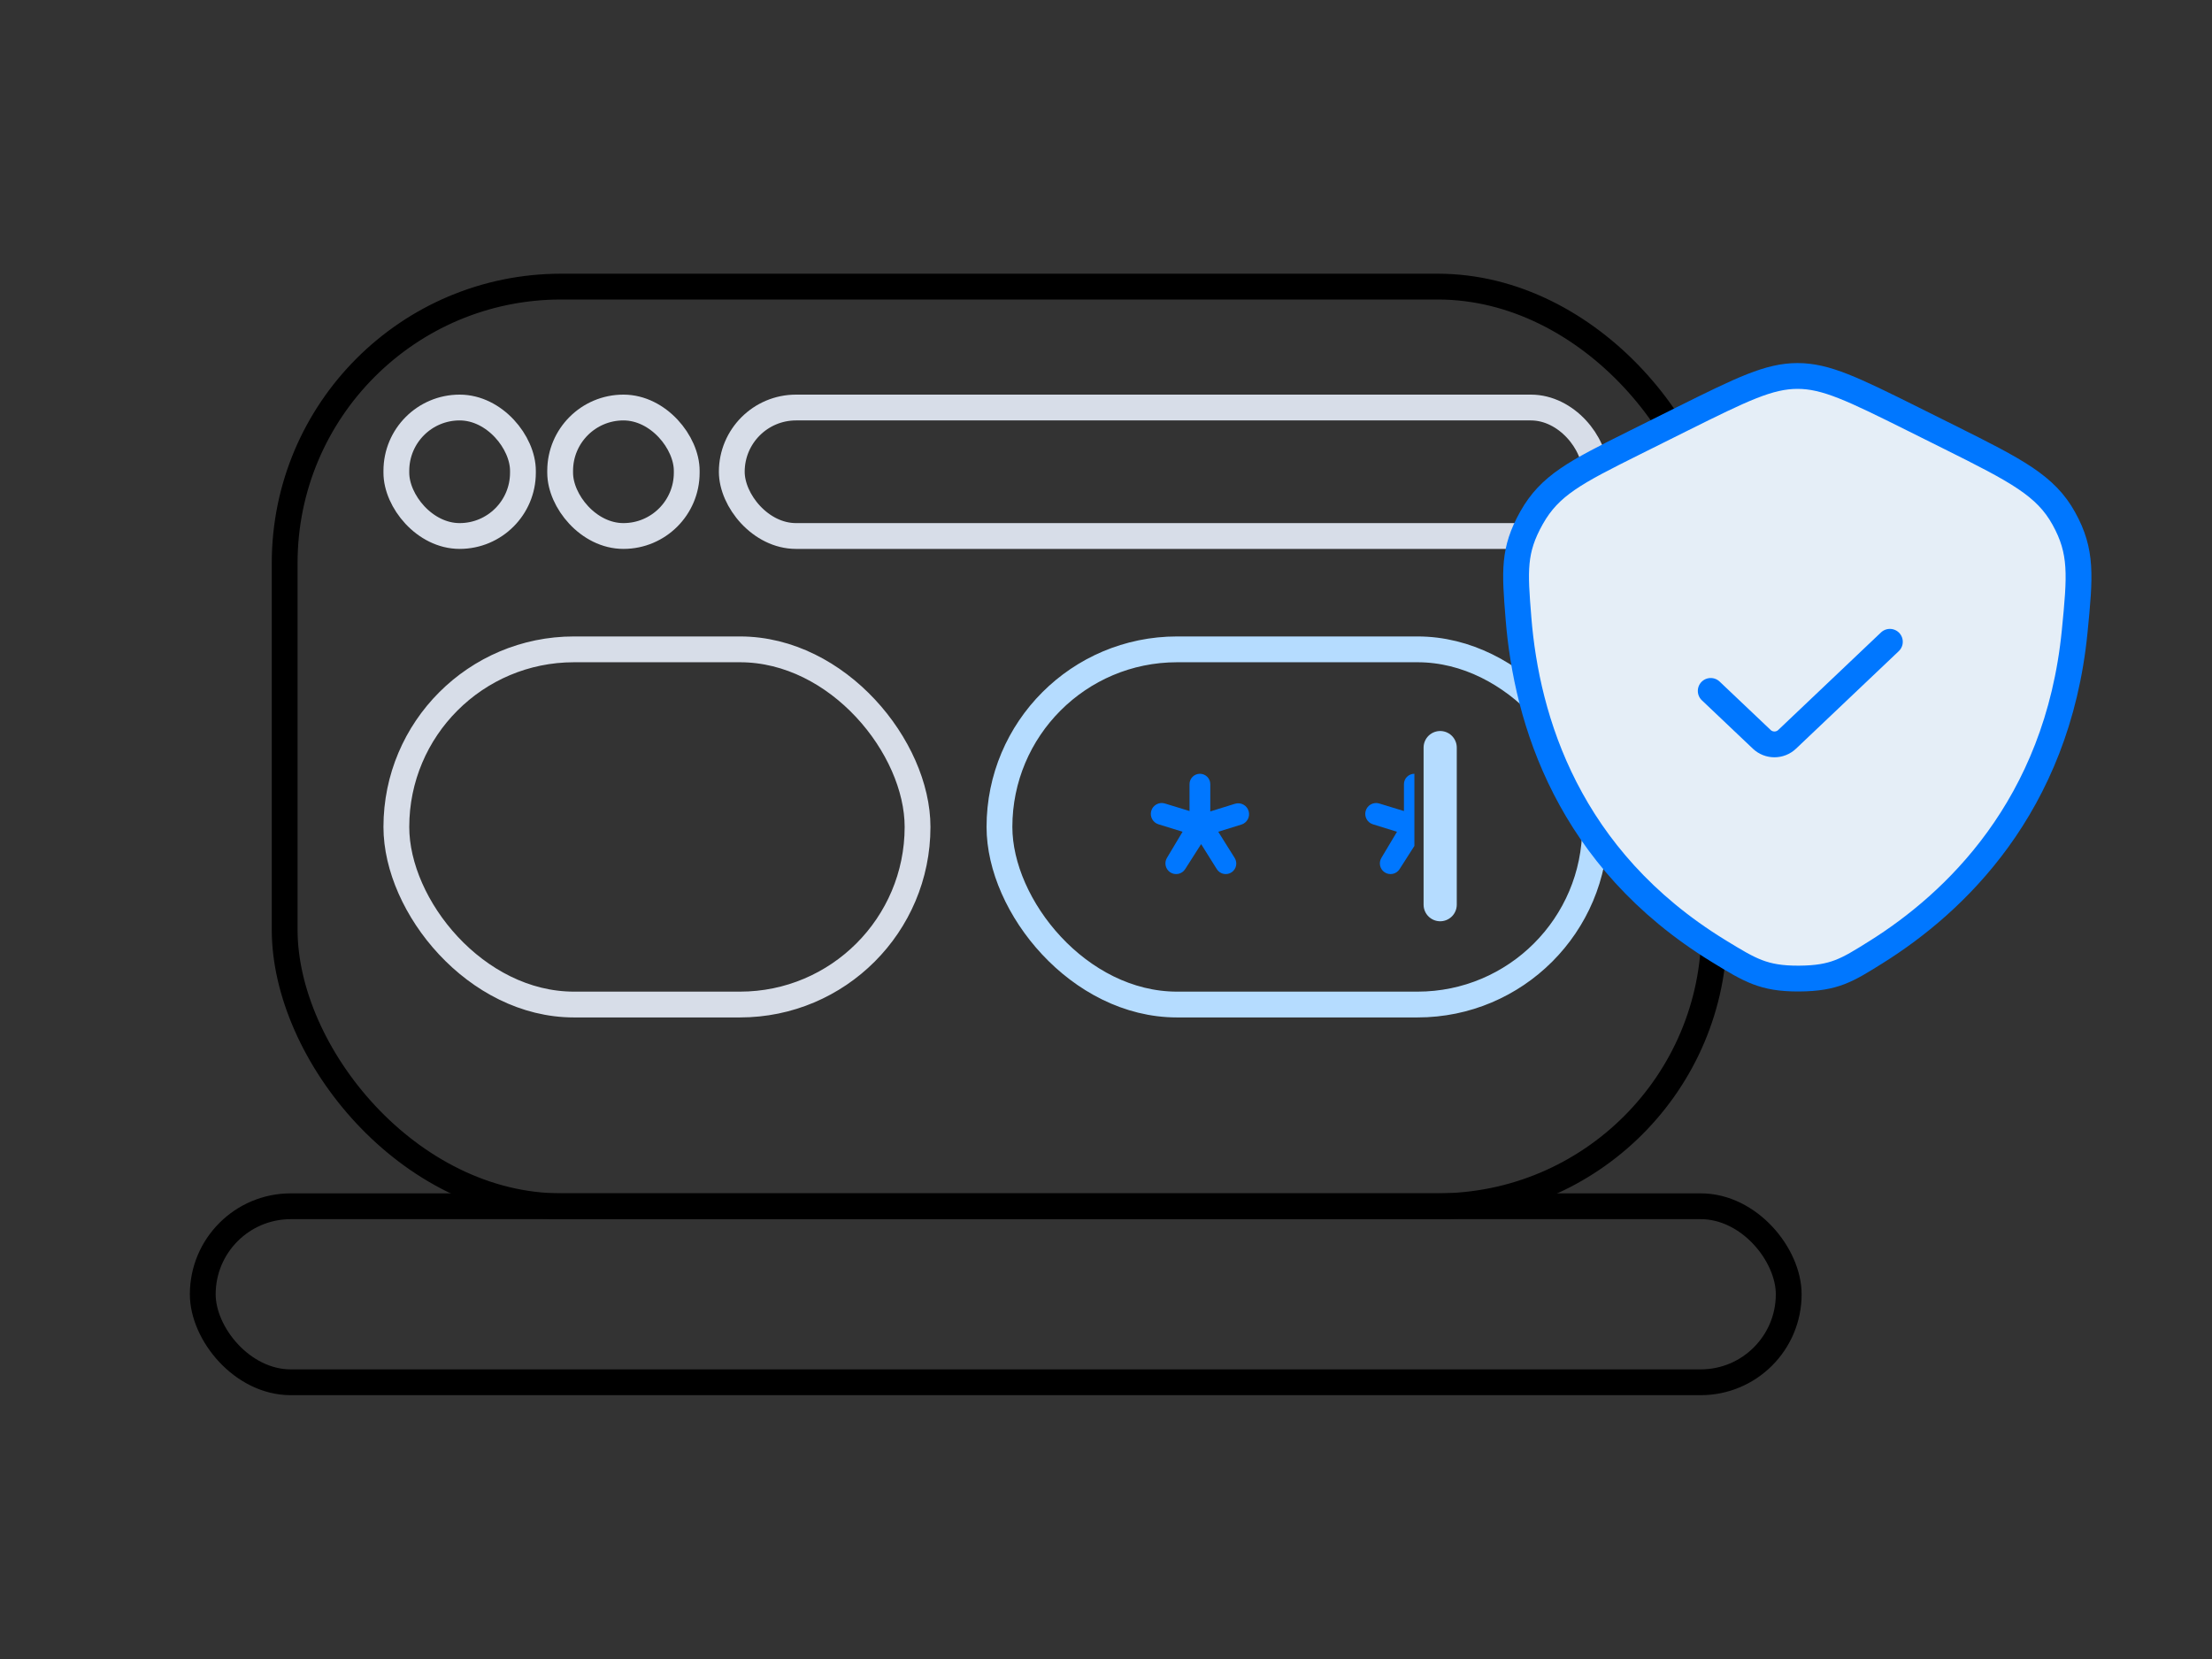 <svg width="120" height="90" viewBox="0 0 120 90" fill="none" xmlns="http://www.w3.org/2000/svg">
<rect x="0" y="0" width="120" height="90" fill="#333333" stroke="none"/>
<rect x="11" y="65.439" width="86.037" height="9.549" rx="4.775" stroke="black" stroke-width="1.4"/>
<rect x="15.443" y="15.548" width="77.553" height="49.89" rx="15" stroke="black" stroke-width="1.4"/>
<rect x="30.388" y="22.108" width="6.867" height="6.97" rx="3.433" stroke="#D7DDE8" stroke-width="1.4"/>
<rect x="21.502" y="22.108" width="6.867" height="6.97" rx="3.433" stroke="#D7DDE8" stroke-width="1.4"/>
<rect x="39.699" y="22.108" width="46.835" height="6.97" rx="3.485" stroke="#D7DDE8" stroke-width="1.4"/>
<rect x="21.502" y="35.227" width="28.275" height="19.269" rx="9.634" stroke="#D7DDE8" stroke-width="1.4"/>
<rect x="54.22" y="35.227" width="32.314" height="19.269" rx="9.634" stroke="#B5DCFF" stroke-width="1.4"/>
<path fill-rule="evenodd" clip-rule="evenodd" d="M66.09 45.121L67.347 44.732C67.652 44.637 67.827 44.316 67.74 44.008C67.65 43.689 67.315 43.506 66.998 43.604L65.658 44.019V42.541C65.658 42.229 65.406 41.977 65.094 41.977C64.783 41.977 64.531 42.229 64.531 42.541V43.998L63.195 43.589C62.878 43.492 62.543 43.675 62.453 43.995C62.367 44.303 62.542 44.624 62.848 44.718L64.154 45.122L63.306 46.54C63.149 46.803 63.223 47.142 63.474 47.316C63.745 47.503 64.117 47.428 64.294 47.151L65.161 45.792L66.011 47.15C66.184 47.427 66.553 47.503 66.821 47.317C67.073 47.143 67.143 46.802 66.98 46.543L66.099 45.137L66.09 45.121Z" fill="#0077FF"/>
<g clip-path="url(#clip0_10491_285162)">
<path fill-rule="evenodd" clip-rule="evenodd" d="M77.723 45.121L78.979 44.732C79.285 44.637 79.459 44.316 79.373 44.009C79.283 43.689 78.947 43.507 78.63 43.605L77.291 44.019V42.541C77.291 42.23 77.038 41.977 76.727 41.977C76.416 41.977 76.163 42.23 76.163 42.541V43.998L74.828 43.59C74.51 43.492 74.175 43.675 74.086 43.995C74 44.303 74.174 44.624 74.48 44.718L75.786 45.123L74.939 46.541C74.782 46.803 74.855 47.142 75.107 47.316C75.377 47.503 75.749 47.428 75.926 47.151L76.793 45.793L77.643 47.151C77.816 47.427 78.185 47.503 78.454 47.318C78.705 47.144 78.775 46.803 78.613 46.544L77.732 45.137L77.723 45.121Z" fill="#0077FF"/>
</g>
<path d="M78.129 40.557L78.129 49.078" stroke="#B5DCFF" stroke-width="1.8" stroke-linecap="round"/>
<path d="M97.515 20.396C99.054 20.396 100.503 21.099 103.805 22.744L105.752 23.714C109.413 25.539 110.977 26.346 111.964 28.132C112.959 29.931 112.849 31.222 112.55 34.255C111.61 43.792 105.966 49.025 101.8 51.637C100.963 52.162 100.406 52.508 99.806 52.738C99.229 52.959 98.584 53.082 97.592 53.087C96.605 53.092 95.948 52.969 95.343 52.739C94.715 52.499 94.117 52.135 93.226 51.589C85.058 46.578 82.817 39.043 82.377 33.546C82.271 32.23 82.201 31.325 82.281 30.504C82.358 29.715 82.577 28.991 83.091 28.081C84.082 26.328 85.443 25.626 88.647 24.029L91.225 22.744C94.528 21.099 95.977 20.396 97.515 20.396Z" fill="#E5EEF7" stroke="#0077FF" stroke-width="1.4"/>
<path d="M92.806 37.482L95.574 40.108C95.96 40.474 96.565 40.474 96.951 40.108L102.525 34.817" stroke="#0077FF" stroke-width="1.4" stroke-linecap="round"/>
<defs>
<clipPath id="clip0_10491_285162">
<rect width="3.265" height="6.628" fill="white" transform="translate(73.465 41.504)"/>
</clipPath>
</defs>
</svg>
